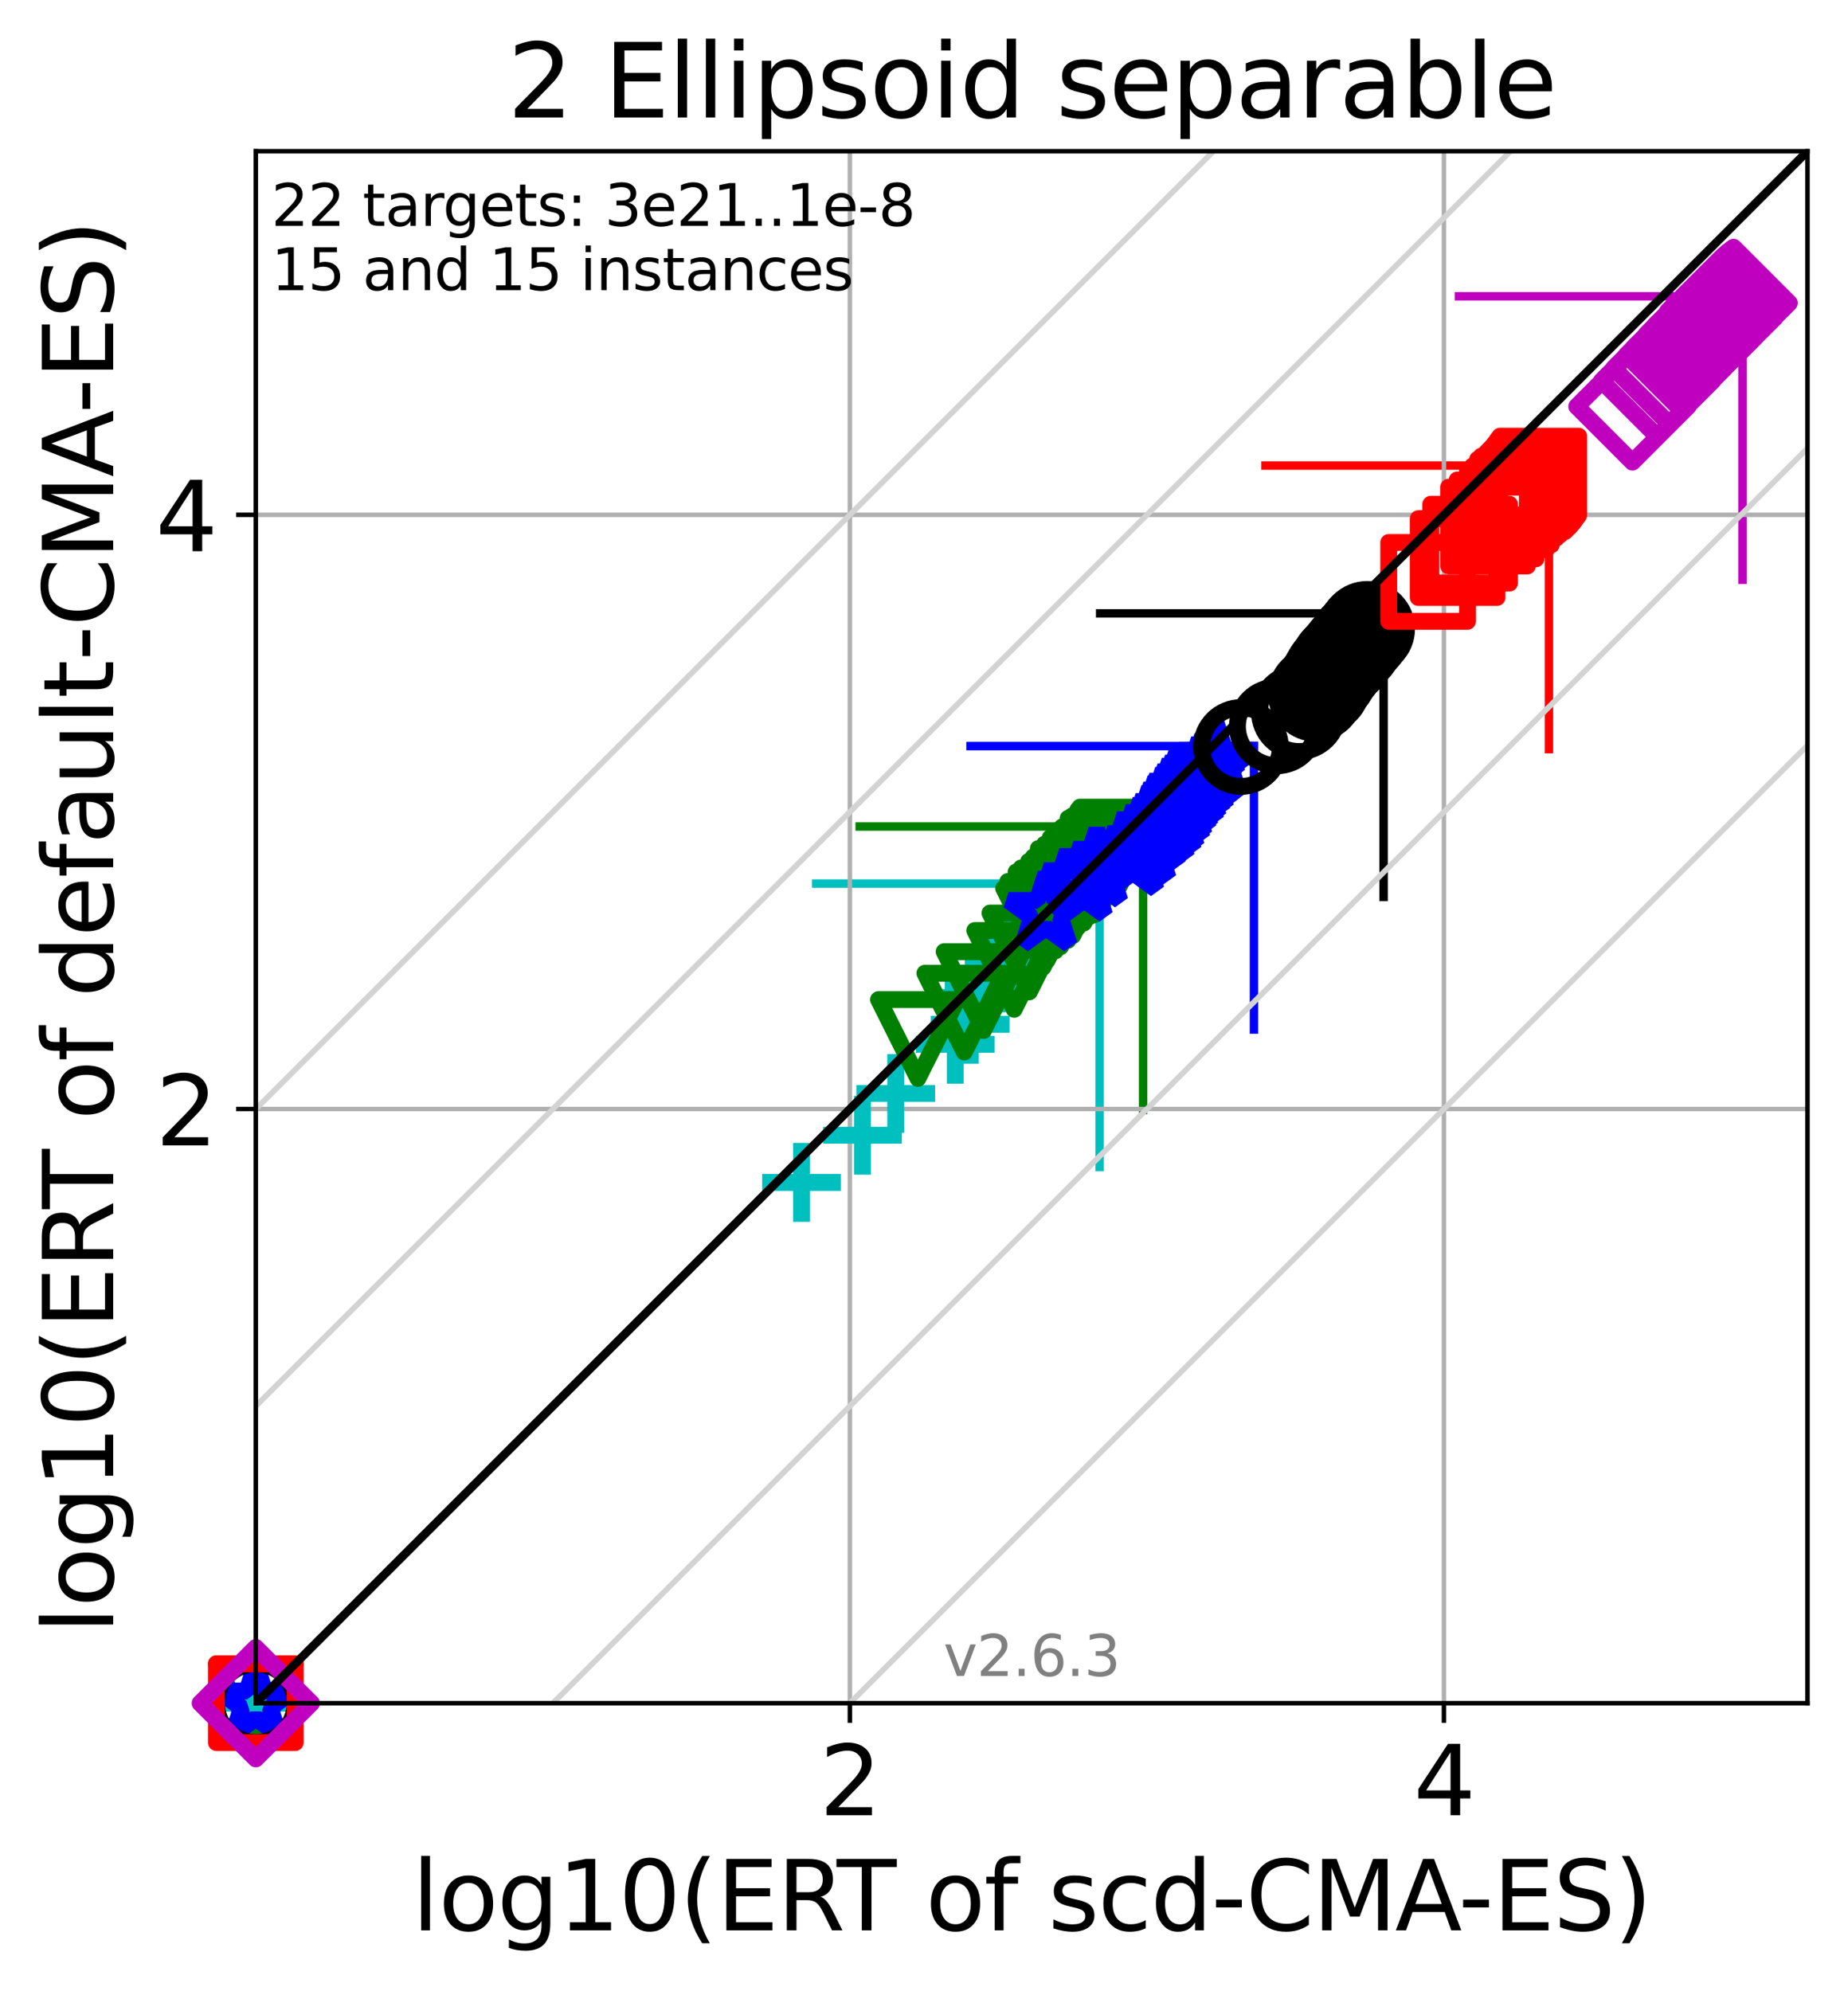 <?xml version="1.0" encoding="utf-8" standalone="no"?>
<!DOCTYPE svg PUBLIC "-//W3C//DTD SVG 1.1//EN"
  "http://www.w3.org/Graphics/SVG/1.1/DTD/svg11.dtd">
<svg xmlns:xlink="http://www.w3.org/1999/xlink" width="328.469pt" height="353.783pt" viewBox="0 0 328.469 353.783" xmlns="http://www.w3.org/2000/svg" version="1.1">
 <defs>
  <style type="text/css">*{stroke-linejoin: round; stroke-linecap: butt}</style>
 </defs>
 <g id="figure_1">
  <g id="patch_1">
   <path d="M 0 353.783 
L 328.469 353.783 
L 328.469 0 
L 0 0 
z
" style="fill: #ffffff"/>
  </g>
  <g id="axes_1">
   <g id="patch_2">
    <path d="M 45.469 302.677 
L 321.269 302.677 
L 321.269 26.877 
L 45.469 26.877 
z
" style="fill: #ffffff"/>
   </g>
   <g id="line2d_1">
    <path d="M 195.447 207.399 
L 195.447 157.019 
" clip-path="url(#pdd526aed7b)" style="fill: none; stroke: #00bfbf; stroke-width: 1.5; stroke-linecap: square"/>
   </g>
   <g id="line2d_2">
    <path d="M 145.067 157.019 
L 195.447 157.019 
" clip-path="url(#pdd526aed7b)" style="fill: none; stroke: #00bfbf; stroke-width: 1.5; stroke-linecap: square"/>
   </g>
   <g id="line2d_3">
    <path d="M 203.181 197.265 
L 203.181 146.885 
" clip-path="url(#pdd526aed7b)" style="fill: none; stroke: #008000; stroke-width: 1.5; stroke-linecap: square"/>
   </g>
   <g id="line2d_4">
    <path d="M 152.801 146.885 
L 203.181 146.885 
" clip-path="url(#pdd526aed7b)" style="fill: none; stroke: #008000; stroke-width: 1.5; stroke-linecap: square"/>
   </g>
   <g id="line2d_5">
    <path d="M 222.883 182.967 
L 222.883 132.587 
" clip-path="url(#pdd526aed7b)" style="fill: none; stroke: #0000ff; stroke-width: 1.5; stroke-linecap: square"/>
   </g>
   <g id="line2d_6">
    <path d="M 172.504 132.587 
L 222.883 132.587 
" clip-path="url(#pdd526aed7b)" style="fill: none; stroke: #0000ff; stroke-width: 1.5; stroke-linecap: square"/>
   </g>
   <g id="line2d_7">
    <path d="M 245.926 159.383 
L 245.926 109.003 
" clip-path="url(#pdd526aed7b)" style="fill: none; stroke: #000000; stroke-width: 1.5; stroke-linecap: square"/>
   </g>
   <g id="line2d_8">
    <path d="M 195.546 109.003 
L 245.926 109.003 
" clip-path="url(#pdd526aed7b)" style="fill: none; stroke: #000000; stroke-width: 1.5; stroke-linecap: square"/>
   </g>
   <g id="line2d_9">
    <path d="M 275.312 133.122 
L 275.312 82.743 
" clip-path="url(#pdd526aed7b)" style="fill: none; stroke: #ff0000; stroke-width: 1.5; stroke-linecap: square"/>
   </g>
   <g id="line2d_10">
    <path d="M 224.932 82.743 
L 275.312 82.743 
" clip-path="url(#pdd526aed7b)" style="fill: none; stroke: #ff0000; stroke-width: 1.5; stroke-linecap: square"/>
   </g>
   <g id="line2d_11">
    <path d="M 309.712 103.033 
L 309.712 52.653 
" clip-path="url(#pdd526aed7b)" style="fill: none; stroke: #bf00bf; stroke-width: 1.5; stroke-linecap: square"/>
   </g>
   <g id="line2d_12">
    <path d="M 259.332 52.653 
L 309.712 52.653 
" clip-path="url(#pdd526aed7b)" style="fill: none; stroke: #bf00bf; stroke-width: 1.5; stroke-linecap: square"/>
   </g>
   <g id="matplotlib.axis_1">
    <g id="xtick_1">
     <g id="line2d_13">
      <path d="M 151.06 302.677 
L 151.06 26.877 
" clip-path="url(#pdd526aed7b)" style="fill: none; stroke: #b0b0b0; stroke-width: 0.8; stroke-linecap: square"/>
     </g>
     <g id="line2d_14">
      <defs>
       <path id="mbf134a0599" d="M 0 0 
L 0 3.5 
" style="stroke: #000000; stroke-width: 0.8"/>
      </defs>
      <g>
       <use xlink:href="#mbf134a0599" x="151.06" y="302.677" style="stroke: #000000; stroke-width: 0.8"/>
      </g>
     </g>
     <g id="text_1">
      <!-- 2 -->
      <g transform="translate(145.652 322.595)scale(0.17 -0.17)">
       <defs>
        <path id="DejaVuSans-32" d="M 1228 531 
L 3431 531 
L 3431 0 
L 469 0 
L 469 531 
Q 828 903 1448 1529 
Q 2069 2156 2228 2338 
Q 2531 2678 2651 2914 
Q 2772 3150 2772 3378 
Q 2772 3750 2511 3984 
Q 2250 4219 1831 4219 
Q 1534 4219 1204 4116 
Q 875 4013 500 3803 
L 500 4441 
Q 881 4594 1212 4672 
Q 1544 4750 1819 4750 
Q 2544 4750 2975 4387 
Q 3406 4025 3406 3419 
Q 3406 3131 3298 2873 
Q 3191 2616 2906 2266 
Q 2828 2175 2409 1742 
Q 1991 1309 1228 531 
z
" transform="scale(0.016)"/>
       </defs>
       <use xlink:href="#DejaVuSans-32"/>
      </g>
     </g>
    </g>
    <g id="xtick_2">
     <g id="line2d_15">
      <path d="M 256.651 302.677 
L 256.651 26.877 
" clip-path="url(#pdd526aed7b)" style="fill: none; stroke: #b0b0b0; stroke-width: 0.8; stroke-linecap: square"/>
     </g>
     <g id="line2d_16">
      <g>
       <use xlink:href="#mbf134a0599" x="256.651" y="302.677" style="stroke: #000000; stroke-width: 0.8"/>
      </g>
     </g>
     <g id="text_2">
      <!-- 4 -->
      <g transform="translate(251.243 322.595)scale(0.17 -0.17)">
       <defs>
        <path id="DejaVuSans-34" d="M 2419 4116 
L 825 1625 
L 2419 1625 
L 2419 4116 
z
M 2253 4666 
L 3047 4666 
L 3047 1625 
L 3713 1625 
L 3713 1100 
L 3047 1100 
L 3047 0 
L 2419 0 
L 2419 1100 
L 313 1100 
L 313 1709 
L 2253 4666 
z
" transform="scale(0.016)"/>
       </defs>
       <use xlink:href="#DejaVuSans-34"/>
      </g>
     </g>
    </g>
    <g id="text_3">
     <!-- log10(ERT of scd-CMA-ES) -->
     <g transform="translate(73.222 343.047)scale(0.17 -0.17)">
      <defs>
       <path id="DejaVuSans-6c" d="M 603 4863 
L 1178 4863 
L 1178 0 
L 603 0 
L 603 4863 
z
" transform="scale(0.016)"/>
       <path id="DejaVuSans-6f" d="M 1959 3097 
Q 1497 3097 1228 2736 
Q 959 2375 959 1747 
Q 959 1119 1226 758 
Q 1494 397 1959 397 
Q 2419 397 2687 759 
Q 2956 1122 2956 1747 
Q 2956 2369 2687 2733 
Q 2419 3097 1959 3097 
z
M 1959 3584 
Q 2709 3584 3137 3096 
Q 3566 2609 3566 1747 
Q 3566 888 3137 398 
Q 2709 -91 1959 -91 
Q 1206 -91 779 398 
Q 353 888 353 1747 
Q 353 2609 779 3096 
Q 1206 3584 1959 3584 
z
" transform="scale(0.016)"/>
       <path id="DejaVuSans-67" d="M 2906 1791 
Q 2906 2416 2648 2759 
Q 2391 3103 1925 3103 
Q 1463 3103 1205 2759 
Q 947 2416 947 1791 
Q 947 1169 1205 825 
Q 1463 481 1925 481 
Q 2391 481 2648 825 
Q 2906 1169 2906 1791 
z
M 3481 434 
Q 3481 -459 3084 -895 
Q 2688 -1331 1869 -1331 
Q 1566 -1331 1297 -1286 
Q 1028 -1241 775 -1147 
L 775 -588 
Q 1028 -725 1275 -790 
Q 1522 -856 1778 -856 
Q 2344 -856 2625 -561 
Q 2906 -266 2906 331 
L 2906 616 
Q 2728 306 2450 153 
Q 2172 0 1784 0 
Q 1141 0 747 490 
Q 353 981 353 1791 
Q 353 2603 747 3093 
Q 1141 3584 1784 3584 
Q 2172 3584 2450 3431 
Q 2728 3278 2906 2969 
L 2906 3500 
L 3481 3500 
L 3481 434 
z
" transform="scale(0.016)"/>
       <path id="DejaVuSans-31" d="M 794 531 
L 1825 531 
L 1825 4091 
L 703 3866 
L 703 4441 
L 1819 4666 
L 2450 4666 
L 2450 531 
L 3481 531 
L 3481 0 
L 794 0 
L 794 531 
z
" transform="scale(0.016)"/>
       <path id="DejaVuSans-30" d="M 2034 4250 
Q 1547 4250 1301 3770 
Q 1056 3291 1056 2328 
Q 1056 1369 1301 889 
Q 1547 409 2034 409 
Q 2525 409 2770 889 
Q 3016 1369 3016 2328 
Q 3016 3291 2770 3770 
Q 2525 4250 2034 4250 
z
M 2034 4750 
Q 2819 4750 3233 4129 
Q 3647 3509 3647 2328 
Q 3647 1150 3233 529 
Q 2819 -91 2034 -91 
Q 1250 -91 836 529 
Q 422 1150 422 2328 
Q 422 3509 836 4129 
Q 1250 4750 2034 4750 
z
" transform="scale(0.016)"/>
       <path id="DejaVuSans-28" d="M 1984 4856 
Q 1566 4138 1362 3434 
Q 1159 2731 1159 2009 
Q 1159 1288 1364 580 
Q 1569 -128 1984 -844 
L 1484 -844 
Q 1016 -109 783 600 
Q 550 1309 550 2009 
Q 550 2706 781 3412 
Q 1013 4119 1484 4856 
L 1984 4856 
z
" transform="scale(0.016)"/>
       <path id="DejaVuSans-45" d="M 628 4666 
L 3578 4666 
L 3578 4134 
L 1259 4134 
L 1259 2753 
L 3481 2753 
L 3481 2222 
L 1259 2222 
L 1259 531 
L 3634 531 
L 3634 0 
L 628 0 
L 628 4666 
z
" transform="scale(0.016)"/>
       <path id="DejaVuSans-52" d="M 2841 2188 
Q 3044 2119 3236 1894 
Q 3428 1669 3622 1275 
L 4263 0 
L 3584 0 
L 2988 1197 
Q 2756 1666 2539 1819 
Q 2322 1972 1947 1972 
L 1259 1972 
L 1259 0 
L 628 0 
L 628 4666 
L 2053 4666 
Q 2853 4666 3247 4331 
Q 3641 3997 3641 3322 
Q 3641 2881 3436 2590 
Q 3231 2300 2841 2188 
z
M 1259 4147 
L 1259 2491 
L 2053 2491 
Q 2509 2491 2742 2702 
Q 2975 2913 2975 3322 
Q 2975 3731 2742 3939 
Q 2509 4147 2053 4147 
L 1259 4147 
z
" transform="scale(0.016)"/>
       <path id="DejaVuSans-54" d="M -19 4666 
L 3928 4666 
L 3928 4134 
L 2272 4134 
L 2272 0 
L 1638 0 
L 1638 4134 
L -19 4134 
L -19 4666 
z
" transform="scale(0.016)"/>
       <path id="DejaVuSans-20" transform="scale(0.016)"/>
       <path id="DejaVuSans-66" d="M 2375 4863 
L 2375 4384 
L 1825 4384 
Q 1516 4384 1395 4259 
Q 1275 4134 1275 3809 
L 1275 3500 
L 2222 3500 
L 2222 3053 
L 1275 3053 
L 1275 0 
L 697 0 
L 697 3053 
L 147 3053 
L 147 3500 
L 697 3500 
L 697 3744 
Q 697 4328 969 4595 
Q 1241 4863 1831 4863 
L 2375 4863 
z
" transform="scale(0.016)"/>
       <path id="DejaVuSans-73" d="M 2834 3397 
L 2834 2853 
Q 2591 2978 2328 3040 
Q 2066 3103 1784 3103 
Q 1356 3103 1142 2972 
Q 928 2841 928 2578 
Q 928 2378 1081 2264 
Q 1234 2150 1697 2047 
L 1894 2003 
Q 2506 1872 2764 1633 
Q 3022 1394 3022 966 
Q 3022 478 2636 193 
Q 2250 -91 1575 -91 
Q 1294 -91 989 -36 
Q 684 19 347 128 
L 347 722 
Q 666 556 975 473 
Q 1284 391 1588 391 
Q 1994 391 2212 530 
Q 2431 669 2431 922 
Q 2431 1156 2273 1281 
Q 2116 1406 1581 1522 
L 1381 1569 
Q 847 1681 609 1914 
Q 372 2147 372 2553 
Q 372 3047 722 3315 
Q 1072 3584 1716 3584 
Q 2034 3584 2315 3537 
Q 2597 3491 2834 3397 
z
" transform="scale(0.016)"/>
       <path id="DejaVuSans-63" d="M 3122 3366 
L 3122 2828 
Q 2878 2963 2633 3030 
Q 2388 3097 2138 3097 
Q 1578 3097 1268 2742 
Q 959 2388 959 1747 
Q 959 1106 1268 751 
Q 1578 397 2138 397 
Q 2388 397 2633 464 
Q 2878 531 3122 666 
L 3122 134 
Q 2881 22 2623 -34 
Q 2366 -91 2075 -91 
Q 1284 -91 818 406 
Q 353 903 353 1747 
Q 353 2603 823 3093 
Q 1294 3584 2113 3584 
Q 2378 3584 2631 3529 
Q 2884 3475 3122 3366 
z
" transform="scale(0.016)"/>
       <path id="DejaVuSans-64" d="M 2906 2969 
L 2906 4863 
L 3481 4863 
L 3481 0 
L 2906 0 
L 2906 525 
Q 2725 213 2448 61 
Q 2172 -91 1784 -91 
Q 1150 -91 751 415 
Q 353 922 353 1747 
Q 353 2572 751 3078 
Q 1150 3584 1784 3584 
Q 2172 3584 2448 3432 
Q 2725 3281 2906 2969 
z
M 947 1747 
Q 947 1113 1208 752 
Q 1469 391 1925 391 
Q 2381 391 2643 752 
Q 2906 1113 2906 1747 
Q 2906 2381 2643 2742 
Q 2381 3103 1925 3103 
Q 1469 3103 1208 2742 
Q 947 2381 947 1747 
z
" transform="scale(0.016)"/>
       <path id="DejaVuSans-2d" d="M 313 2009 
L 1997 2009 
L 1997 1497 
L 313 1497 
L 313 2009 
z
" transform="scale(0.016)"/>
       <path id="DejaVuSans-43" d="M 4122 4306 
L 4122 3641 
Q 3803 3938 3442 4084 
Q 3081 4231 2675 4231 
Q 1875 4231 1450 3742 
Q 1025 3253 1025 2328 
Q 1025 1406 1450 917 
Q 1875 428 2675 428 
Q 3081 428 3442 575 
Q 3803 722 4122 1019 
L 4122 359 
Q 3791 134 3420 21 
Q 3050 -91 2638 -91 
Q 1578 -91 968 557 
Q 359 1206 359 2328 
Q 359 3453 968 4101 
Q 1578 4750 2638 4750 
Q 3056 4750 3426 4639 
Q 3797 4528 4122 4306 
z
" transform="scale(0.016)"/>
       <path id="DejaVuSans-4d" d="M 628 4666 
L 1569 4666 
L 2759 1491 
L 3956 4666 
L 4897 4666 
L 4897 0 
L 4281 0 
L 4281 4097 
L 3078 897 
L 2444 897 
L 1241 4097 
L 1241 0 
L 628 0 
L 628 4666 
z
" transform="scale(0.016)"/>
       <path id="DejaVuSans-41" d="M 2188 4044 
L 1331 1722 
L 3047 1722 
L 2188 4044 
z
M 1831 4666 
L 2547 4666 
L 4325 0 
L 3669 0 
L 3244 1197 
L 1141 1197 
L 716 0 
L 50 0 
L 1831 4666 
z
" transform="scale(0.016)"/>
       <path id="DejaVuSans-53" d="M 3425 4513 
L 3425 3897 
Q 3066 4069 2747 4153 
Q 2428 4238 2131 4238 
Q 1616 4238 1336 4038 
Q 1056 3838 1056 3469 
Q 1056 3159 1242 3001 
Q 1428 2844 1947 2747 
L 2328 2669 
Q 3034 2534 3370 2195 
Q 3706 1856 3706 1288 
Q 3706 609 3251 259 
Q 2797 -91 1919 -91 
Q 1588 -91 1214 -16 
Q 841 59 441 206 
L 441 856 
Q 825 641 1194 531 
Q 1563 422 1919 422 
Q 2459 422 2753 634 
Q 3047 847 3047 1241 
Q 3047 1584 2836 1778 
Q 2625 1972 2144 2069 
L 1759 2144 
Q 1053 2284 737 2584 
Q 422 2884 422 3419 
Q 422 4038 858 4394 
Q 1294 4750 2059 4750 
Q 2388 4750 2728 4690 
Q 3069 4631 3425 4513 
z
" transform="scale(0.016)"/>
       <path id="DejaVuSans-29" d="M 513 4856 
L 1013 4856 
Q 1481 4119 1714 3412 
Q 1947 2706 1947 2009 
Q 1947 1309 1714 600 
Q 1481 -109 1013 -844 
L 513 -844 
Q 928 -128 1133 580 
Q 1338 1288 1338 2009 
Q 1338 2731 1133 3434 
Q 928 4138 513 4856 
z
" transform="scale(0.016)"/>
      </defs>
      <use xlink:href="#DejaVuSans-6c"/>
      <use xlink:href="#DejaVuSans-6f" x="27.783"/>
      <use xlink:href="#DejaVuSans-67" x="88.965"/>
      <use xlink:href="#DejaVuSans-31" x="152.441"/>
      <use xlink:href="#DejaVuSans-30" x="216.064"/>
      <use xlink:href="#DejaVuSans-28" x="279.688"/>
      <use xlink:href="#DejaVuSans-45" x="318.701"/>
      <use xlink:href="#DejaVuSans-52" x="381.885"/>
      <use xlink:href="#DejaVuSans-54" x="444.117"/>
      <use xlink:href="#DejaVuSans-20" x="505.201"/>
      <use xlink:href="#DejaVuSans-6f" x="536.988"/>
      <use xlink:href="#DejaVuSans-66" x="598.17"/>
      <use xlink:href="#DejaVuSans-20" x="633.375"/>
      <use xlink:href="#DejaVuSans-73" x="665.162"/>
      <use xlink:href="#DejaVuSans-63" x="717.262"/>
      <use xlink:href="#DejaVuSans-64" x="772.242"/>
      <use xlink:href="#DejaVuSans-2d" x="835.719"/>
      <use xlink:href="#DejaVuSans-43" x="871.803"/>
      <use xlink:href="#DejaVuSans-4d" x="941.627"/>
      <use xlink:href="#DejaVuSans-41" x="1027.906"/>
      <use xlink:href="#DejaVuSans-2d" x="1094.064"/>
      <use xlink:href="#DejaVuSans-45" x="1130.148"/>
      <use xlink:href="#DejaVuSans-53" x="1193.332"/>
      <use xlink:href="#DejaVuSans-29" x="1256.809"/>
     </g>
    </g>
   </g>
   <g id="matplotlib.axis_2">
    <g id="ytick_1">
     <g id="line2d_17">
      <path d="M 45.469 197.086 
L 321.269 197.086 
" clip-path="url(#pdd526aed7b)" style="fill: none; stroke: #b0b0b0; stroke-width: 0.8; stroke-linecap: square"/>
     </g>
     <g id="line2d_18">
      <defs>
       <path id="m5f899fc199" d="M 0 0 
L -3.5 0 
" style="stroke: #000000; stroke-width: 0.8"/>
      </defs>
      <g>
       <use xlink:href="#m5f899fc199" x="45.469" y="197.086" style="stroke: #000000; stroke-width: 0.8"/>
      </g>
     </g>
     <g id="text_4">
      <!-- 2 -->
      <g transform="translate(27.653 203.545)scale(0.17 -0.17)">
       <use xlink:href="#DejaVuSans-32"/>
      </g>
     </g>
    </g>
    <g id="ytick_2">
     <g id="line2d_19">
      <path d="M 45.469 91.495 
L 321.269 91.495 
" clip-path="url(#pdd526aed7b)" style="fill: none; stroke: #b0b0b0; stroke-width: 0.8; stroke-linecap: square"/>
     </g>
     <g id="line2d_20">
      <g>
       <use xlink:href="#m5f899fc199" x="45.469" y="91.495" style="stroke: #000000; stroke-width: 0.8"/>
      </g>
     </g>
     <g id="text_5">
      <!-- 4 -->
      <g transform="translate(27.653 97.954)scale(0.17 -0.17)">
       <use xlink:href="#DejaVuSans-34"/>
      </g>
     </g>
    </g>
    <g id="text_6">
     <!-- log10(ERT of default-CMA-ES) -->
     <g transform="translate(20.117 290.334)rotate(-90)scale(0.17 -0.17)">
      <defs>
       <path id="DejaVuSans-65" d="M 3597 1894 
L 3597 1613 
L 953 1613 
Q 991 1019 1311 708 
Q 1631 397 2203 397 
Q 2534 397 2845 478 
Q 3156 559 3463 722 
L 3463 178 
Q 3153 47 2828 -22 
Q 2503 -91 2169 -91 
Q 1331 -91 842 396 
Q 353 884 353 1716 
Q 353 2575 817 3079 
Q 1281 3584 2069 3584 
Q 2775 3584 3186 3129 
Q 3597 2675 3597 1894 
z
M 3022 2063 
Q 3016 2534 2758 2815 
Q 2500 3097 2075 3097 
Q 1594 3097 1305 2825 
Q 1016 2553 972 2059 
L 3022 2063 
z
" transform="scale(0.016)"/>
       <path id="DejaVuSans-61" d="M 2194 1759 
Q 1497 1759 1228 1600 
Q 959 1441 959 1056 
Q 959 750 1161 570 
Q 1363 391 1709 391 
Q 2188 391 2477 730 
Q 2766 1069 2766 1631 
L 2766 1759 
L 2194 1759 
z
M 3341 1997 
L 3341 0 
L 2766 0 
L 2766 531 
Q 2569 213 2275 61 
Q 1981 -91 1556 -91 
Q 1019 -91 701 211 
Q 384 513 384 1019 
Q 384 1609 779 1909 
Q 1175 2209 1959 2209 
L 2766 2209 
L 2766 2266 
Q 2766 2663 2505 2880 
Q 2244 3097 1772 3097 
Q 1472 3097 1187 3025 
Q 903 2953 641 2809 
L 641 3341 
Q 956 3463 1253 3523 
Q 1550 3584 1831 3584 
Q 2591 3584 2966 3190 
Q 3341 2797 3341 1997 
z
" transform="scale(0.016)"/>
       <path id="DejaVuSans-75" d="M 544 1381 
L 544 3500 
L 1119 3500 
L 1119 1403 
Q 1119 906 1312 657 
Q 1506 409 1894 409 
Q 2359 409 2629 706 
Q 2900 1003 2900 1516 
L 2900 3500 
L 3475 3500 
L 3475 0 
L 2900 0 
L 2900 538 
Q 2691 219 2414 64 
Q 2138 -91 1772 -91 
Q 1169 -91 856 284 
Q 544 659 544 1381 
z
M 1991 3584 
L 1991 3584 
z
" transform="scale(0.016)"/>
       <path id="DejaVuSans-74" d="M 1172 4494 
L 1172 3500 
L 2356 3500 
L 2356 3053 
L 1172 3053 
L 1172 1153 
Q 1172 725 1289 603 
Q 1406 481 1766 481 
L 2356 481 
L 2356 0 
L 1766 0 
Q 1100 0 847 248 
Q 594 497 594 1153 
L 594 3053 
L 172 3053 
L 172 3500 
L 594 3500 
L 594 4494 
L 1172 4494 
z
" transform="scale(0.016)"/>
      </defs>
      <use xlink:href="#DejaVuSans-6c"/>
      <use xlink:href="#DejaVuSans-6f" x="27.783"/>
      <use xlink:href="#DejaVuSans-67" x="88.965"/>
      <use xlink:href="#DejaVuSans-31" x="152.441"/>
      <use xlink:href="#DejaVuSans-30" x="216.064"/>
      <use xlink:href="#DejaVuSans-28" x="279.688"/>
      <use xlink:href="#DejaVuSans-45" x="318.701"/>
      <use xlink:href="#DejaVuSans-52" x="381.885"/>
      <use xlink:href="#DejaVuSans-54" x="444.117"/>
      <use xlink:href="#DejaVuSans-20" x="505.201"/>
      <use xlink:href="#DejaVuSans-6f" x="536.988"/>
      <use xlink:href="#DejaVuSans-66" x="598.17"/>
      <use xlink:href="#DejaVuSans-20" x="633.375"/>
      <use xlink:href="#DejaVuSans-64" x="665.162"/>
      <use xlink:href="#DejaVuSans-65" x="728.639"/>
      <use xlink:href="#DejaVuSans-66" x="790.162"/>
      <use xlink:href="#DejaVuSans-61" x="825.367"/>
      <use xlink:href="#DejaVuSans-75" x="886.646"/>
      <use xlink:href="#DejaVuSans-6c" x="950.025"/>
      <use xlink:href="#DejaVuSans-74" x="977.809"/>
      <use xlink:href="#DejaVuSans-2d" x="1017.018"/>
      <use xlink:href="#DejaVuSans-43" x="1053.102"/>
      <use xlink:href="#DejaVuSans-4d" x="1122.926"/>
      <use xlink:href="#DejaVuSans-41" x="1209.205"/>
      <use xlink:href="#DejaVuSans-2d" x="1275.363"/>
      <use xlink:href="#DejaVuSans-45" x="1311.447"/>
      <use xlink:href="#DejaVuSans-53" x="1374.631"/>
      <use xlink:href="#DejaVuSans-29" x="1438.107"/>
     </g>
    </g>
   </g>
   <g id="line2d_21">
    <defs>
     <path id="md84cd9d61d" d="M -7 0 
L 7 0 
M 0 7 
L 0 -7 
" style="stroke: #00bfbf; stroke-width: 3"/>
    </defs>
    <g>
     <use xlink:href="#md84cd9d61d" x="45.469" y="302.677" style="fill-opacity: 0; stroke: #00bfbf; stroke-width: 3"/>
     <use xlink:href="#md84cd9d61d" x="142.463" y="210.136" style="fill-opacity: 0; stroke: #00bfbf; stroke-width: 3"/>
     <use xlink:href="#md84cd9d61d" x="153.301" y="201.749" style="fill-opacity: 0; stroke: #00bfbf; stroke-width: 3"/>
     <use xlink:href="#md84cd9d61d" x="159.208" y="194.324" style="fill-opacity: 0; stroke: #00bfbf; stroke-width: 3"/>
     <use xlink:href="#md84cd9d61d" x="169.789" y="185.585" style="fill-opacity: 0; stroke: #00bfbf; stroke-width: 3"/>
     <use xlink:href="#md84cd9d61d" x="172.446" y="182.034" style="fill-opacity: 0; stroke: #00bfbf; stroke-width: 3"/>
     <use xlink:href="#md84cd9d61d" x="173.919" y="177.269" style="fill-opacity: 0; stroke: #00bfbf; stroke-width: 3"/>
     <use xlink:href="#md84cd9d61d" x="174.929" y="175.485" style="fill-opacity: 0; stroke: #00bfbf; stroke-width: 3"/>
     <use xlink:href="#md84cd9d61d" x="176.086" y="173.599" style="fill-opacity: 0; stroke: #00bfbf; stroke-width: 3"/>
     <use xlink:href="#md84cd9d61d" x="177.271" y="172.917" style="fill-opacity: 0; stroke: #00bfbf; stroke-width: 3"/>
     <use xlink:href="#md84cd9d61d" x="178.486" y="171.095" style="fill-opacity: 0; stroke: #00bfbf; stroke-width: 3"/>
     <use xlink:href="#md84cd9d61d" x="179.543" y="170.369" style="fill-opacity: 0; stroke: #00bfbf; stroke-width: 3"/>
     <use xlink:href="#md84cd9d61d" x="180.101" y="169.23" style="fill-opacity: 0; stroke: #00bfbf; stroke-width: 3"/>
     <use xlink:href="#md84cd9d61d" x="180.536" y="168.528" style="fill-opacity: 0; stroke: #00bfbf; stroke-width: 3"/>
     <use xlink:href="#md84cd9d61d" x="181.882" y="167.513" style="fill-opacity: 0; stroke: #00bfbf; stroke-width: 3"/>
     <use xlink:href="#md84cd9d61d" x="182.418" y="166.968" style="fill-opacity: 0; stroke: #00bfbf; stroke-width: 3"/>
     <use xlink:href="#md84cd9d61d" x="183.852" y="165.979" style="fill-opacity: 0; stroke: #00bfbf; stroke-width: 3"/>
     <use xlink:href="#md84cd9d61d" x="184.836" y="165.277" style="fill-opacity: 0; stroke: #00bfbf; stroke-width: 3"/>
     <use xlink:href="#md84cd9d61d" x="185.894" y="164.13" style="fill-opacity: 0; stroke: #00bfbf; stroke-width: 3"/>
     <use xlink:href="#md84cd9d61d" x="186.302" y="163.628" style="fill-opacity: 0; stroke: #00bfbf; stroke-width: 3"/>
     <use xlink:href="#md84cd9d61d" x="187.074" y="162.205" style="fill-opacity: 0; stroke: #00bfbf; stroke-width: 3"/>
     <use xlink:href="#md84cd9d61d" x="187.855" y="161.707" style="fill-opacity: 0; stroke: #00bfbf; stroke-width: 3"/>
    </g>
   </g>
   <g id="line2d_22">
    <defs>
     <path id="m68308cf7f1" d="M -0 7 
L 7 -7 
L -7 -7 
z
" style="stroke: #008000; stroke-width: 3; stroke-linejoin: miter"/>
    </defs>
    <g>
     <use xlink:href="#m68308cf7f1" x="45.469" y="302.677" style="fill-opacity: 0; stroke: #008000; stroke-width: 3; stroke-linejoin: miter"/>
     <use xlink:href="#m68308cf7f1" x="163.155" y="184.642" style="fill-opacity: 0; stroke: #008000; stroke-width: 3; stroke-linejoin: miter"/>
     <use xlink:href="#m68308cf7f1" x="171.393" y="179.958" style="fill-opacity: 0; stroke: #008000; stroke-width: 3; stroke-linejoin: miter"/>
     <use xlink:href="#m68308cf7f1" x="174.815" y="176.126" style="fill-opacity: 0; stroke: #008000; stroke-width: 3; stroke-linejoin: miter"/>
     <use xlink:href="#m68308cf7f1" x="180.26" y="172.37" style="fill-opacity: 0; stroke: #008000; stroke-width: 3; stroke-linejoin: miter"/>
     <use xlink:href="#m68308cf7f1" x="182.961" y="169.266" style="fill-opacity: 0; stroke: #008000; stroke-width: 3; stroke-linejoin: miter"/>
     <use xlink:href="#m68308cf7f1" x="185.4" y="164.884" style="fill-opacity: 0; stroke: #008000; stroke-width: 3; stroke-linejoin: miter"/>
     <use xlink:href="#m68308cf7f1" x="186.12" y="163.67" style="fill-opacity: 0; stroke: #008000; stroke-width: 3; stroke-linejoin: miter"/>
     <use xlink:href="#m68308cf7f1" x="187.602" y="161.97" style="fill-opacity: 0; stroke: #008000; stroke-width: 3; stroke-linejoin: miter"/>
     <use xlink:href="#m68308cf7f1" x="188.5" y="161.244" style="fill-opacity: 0; stroke: #008000; stroke-width: 3; stroke-linejoin: miter"/>
     <use xlink:href="#m68308cf7f1" x="189.82" y="160.101" style="fill-opacity: 0; stroke: #008000; stroke-width: 3; stroke-linejoin: miter"/>
     <use xlink:href="#m68308cf7f1" x="190.662" y="159.299" style="fill-opacity: 0; stroke: #008000; stroke-width: 3; stroke-linejoin: miter"/>
     <use xlink:href="#m68308cf7f1" x="191.555" y="157.805" style="fill-opacity: 0; stroke: #008000; stroke-width: 3; stroke-linejoin: miter"/>
     <use xlink:href="#m68308cf7f1" x="192.649" y="157.024" style="fill-opacity: 0; stroke: #008000; stroke-width: 3; stroke-linejoin: miter"/>
     <use xlink:href="#m68308cf7f1" x="193.671" y="155.884" style="fill-opacity: 0; stroke: #008000; stroke-width: 3; stroke-linejoin: miter"/>
     <use xlink:href="#m68308cf7f1" x="194.43" y="155.577" style="fill-opacity: 0; stroke: #008000; stroke-width: 3; stroke-linejoin: miter"/>
     <use xlink:href="#m68308cf7f1" x="195.176" y="154.495" style="fill-opacity: 0; stroke: #008000; stroke-width: 3; stroke-linejoin: miter"/>
     <use xlink:href="#m68308cf7f1" x="195.782" y="153.96" style="fill-opacity: 0; stroke: #008000; stroke-width: 3; stroke-linejoin: miter"/>
     <use xlink:href="#m68308cf7f1" x="196.85" y="152.434" style="fill-opacity: 0; stroke: #008000; stroke-width: 3; stroke-linejoin: miter"/>
     <use xlink:href="#m68308cf7f1" x="197.557" y="151.991" style="fill-opacity: 0; stroke: #008000; stroke-width: 3; stroke-linejoin: miter"/>
     <use xlink:href="#m68308cf7f1" x="198.569" y="150.93" style="fill-opacity: 0; stroke: #008000; stroke-width: 3; stroke-linejoin: miter"/>
     <use xlink:href="#m68308cf7f1" x="198.964" y="150.441" style="fill-opacity: 0; stroke: #008000; stroke-width: 3; stroke-linejoin: miter"/>
    </g>
   </g>
   <g id="line2d_23">
    <defs>
     <path id="md813767b51" d="M 0 -7 
L -1.572 -2.163 
L -6.657 -2.163 
L -2.543 0.826 
L -4.114 5.663 
L -0 2.674 
L 4.114 5.663 
L 2.543 0.826 
L 6.657 -2.163 
L 1.572 -2.163 
z
" style="stroke: #0000ff; stroke-width: 3; stroke-linejoin: bevel"/>
    </defs>
    <g>
     <use xlink:href="#md813767b51" x="45.469" y="302.677" style="fill-opacity: 0; stroke: #0000ff; stroke-width: 3; stroke-linejoin: bevel"/>
     <use xlink:href="#md813767b51" x="185.917" y="162.192" style="fill-opacity: 0; stroke: #0000ff; stroke-width: 3; stroke-linejoin: bevel"/>
     <use xlink:href="#md813767b51" x="192.224" y="156.902" style="fill-opacity: 0; stroke: #0000ff; stroke-width: 3; stroke-linejoin: bevel"/>
     <use xlink:href="#md813767b51" x="194.945" y="154.381" style="fill-opacity: 0; stroke: #0000ff; stroke-width: 3; stroke-linejoin: bevel"/>
     <use xlink:href="#md813767b51" x="201.348" y="152.377" style="fill-opacity: 0; stroke: #0000ff; stroke-width: 3; stroke-linejoin: bevel"/>
     <use xlink:href="#md813767b51" x="203.508" y="150.329" style="fill-opacity: 0; stroke: #0000ff; stroke-width: 3; stroke-linejoin: bevel"/>
     <use xlink:href="#md813767b51" x="205.202" y="147.85" style="fill-opacity: 0; stroke: #0000ff; stroke-width: 3; stroke-linejoin: bevel"/>
     <use xlink:href="#md813767b51" x="206.761" y="146.571" style="fill-opacity: 0; stroke: #0000ff; stroke-width: 3; stroke-linejoin: bevel"/>
     <use xlink:href="#md813767b51" x="207.994" y="145.297" style="fill-opacity: 0; stroke: #0000ff; stroke-width: 3; stroke-linejoin: bevel"/>
     <use xlink:href="#md813767b51" x="208.515" y="144.608" style="fill-opacity: 0; stroke: #0000ff; stroke-width: 3; stroke-linejoin: bevel"/>
     <use xlink:href="#md813767b51" x="209.534" y="143.208" style="fill-opacity: 0; stroke: #0000ff; stroke-width: 3; stroke-linejoin: bevel"/>
     <use xlink:href="#md813767b51" x="209.894" y="142.577" style="fill-opacity: 0; stroke: #0000ff; stroke-width: 3; stroke-linejoin: bevel"/>
     <use xlink:href="#md813767b51" x="210.645" y="141.469" style="fill-opacity: 0; stroke: #0000ff; stroke-width: 3; stroke-linejoin: bevel"/>
     <use xlink:href="#md813767b51" x="210.962" y="140.997" style="fill-opacity: 0; stroke: #0000ff; stroke-width: 3; stroke-linejoin: bevel"/>
     <use xlink:href="#md813767b51" x="211.99" y="139.954" style="fill-opacity: 0; stroke: #0000ff; stroke-width: 3; stroke-linejoin: bevel"/>
     <use xlink:href="#md813767b51" x="212.416" y="139.342" style="fill-opacity: 0; stroke: #0000ff; stroke-width: 3; stroke-linejoin: bevel"/>
     <use xlink:href="#md813767b51" x="213.159" y="138.342" style="fill-opacity: 0; stroke: #0000ff; stroke-width: 3; stroke-linejoin: bevel"/>
     <use xlink:href="#md813767b51" x="213.745" y="137.766" style="fill-opacity: 0; stroke: #0000ff; stroke-width: 3; stroke-linejoin: bevel"/>
     <use xlink:href="#md813767b51" x="214.366" y="136.94" style="fill-opacity: 0; stroke: #0000ff; stroke-width: 3; stroke-linejoin: bevel"/>
     <use xlink:href="#md813767b51" x="214.869" y="136.563" style="fill-opacity: 0; stroke: #0000ff; stroke-width: 3; stroke-linejoin: bevel"/>
     <use xlink:href="#md813767b51" x="215.635" y="135.936" style="fill-opacity: 0; stroke: #0000ff; stroke-width: 3; stroke-linejoin: bevel"/>
     <use xlink:href="#md813767b51" x="216.179" y="135.537" style="fill-opacity: 0; stroke: #0000ff; stroke-width: 3; stroke-linejoin: bevel"/>
    </g>
   </g>
   <g id="line2d_24">
    <defs>
     <path id="m405f3db282" d="M 0 7 
C 1.856 7 3.637 6.262 4.95 4.95 
C 6.262 3.637 7 1.856 7 0 
C 7 -1.856 6.262 -3.637 4.95 -4.95 
C 3.637 -6.262 1.856 -7 0 -7 
C -1.856 -7 -3.637 -6.262 -4.95 -4.95 
C -6.262 -3.637 -7 -1.856 -7 0 
C -7 1.856 -6.262 3.637 -4.95 4.95 
C -3.637 6.262 -1.856 7 0 7 
z
" style="stroke: #000000; stroke-width: 3"/>
    </defs>
    <g>
     <use xlink:href="#m405f3db282" x="45.469" y="302.677" style="fill-opacity: 0; stroke: #000000; stroke-width: 3"/>
     <use xlink:href="#m405f3db282" x="220.574" y="132.755" style="fill-opacity: 0; stroke: #000000; stroke-width: 3"/>
     <use xlink:href="#m405f3db282" x="226.943" y="129.083" style="fill-opacity: 0; stroke: #000000; stroke-width: 3"/>
     <use xlink:href="#m405f3db282" x="230.874" y="126.556" style="fill-opacity: 0; stroke: #000000; stroke-width: 3"/>
     <use xlink:href="#m405f3db282" x="233.871" y="123.326" style="fill-opacity: 0; stroke: #000000; stroke-width: 3"/>
     <use xlink:href="#m405f3db282" x="235.105" y="121.963" style="fill-opacity: 0; stroke: #000000; stroke-width: 3"/>
     <use xlink:href="#m405f3db282" x="236.259" y="120.171" style="fill-opacity: 0; stroke: #000000; stroke-width: 3"/>
     <use xlink:href="#m405f3db282" x="236.781" y="119.313" style="fill-opacity: 0; stroke: #000000; stroke-width: 3"/>
     <use xlink:href="#m405f3db282" x="237.572" y="118.282" style="fill-opacity: 0; stroke: #000000; stroke-width: 3"/>
     <use xlink:href="#m405f3db282" x="237.922" y="117.734" style="fill-opacity: 0; stroke: #000000; stroke-width: 3"/>
     <use xlink:href="#m405f3db282" x="238.61" y="116.996" style="fill-opacity: 0; stroke: #000000; stroke-width: 3"/>
     <use xlink:href="#m405f3db282" x="239.063" y="116.607" style="fill-opacity: 0; stroke: #000000; stroke-width: 3"/>
     <use xlink:href="#m405f3db282" x="239.551" y="115.883" style="fill-opacity: 0; stroke: #000000; stroke-width: 3"/>
     <use xlink:href="#m405f3db282" x="239.933" y="115.441" style="fill-opacity: 0; stroke: #000000; stroke-width: 3"/>
     <use xlink:href="#m405f3db282" x="240.367" y="114.94" style="fill-opacity: 0; stroke: #000000; stroke-width: 3"/>
     <use xlink:href="#m405f3db282" x="240.751" y="114.562" style="fill-opacity: 0; stroke: #000000; stroke-width: 3"/>
     <use xlink:href="#m405f3db282" x="241.119" y="113.917" style="fill-opacity: 0; stroke: #000000; stroke-width: 3"/>
     <use xlink:href="#m405f3db282" x="241.441" y="113.583" style="fill-opacity: 0; stroke: #000000; stroke-width: 3"/>
     <use xlink:href="#m405f3db282" x="241.94" y="113.028" style="fill-opacity: 0; stroke: #000000; stroke-width: 3"/>
     <use xlink:href="#m405f3db282" x="242.266" y="112.635" style="fill-opacity: 0; stroke: #000000; stroke-width: 3"/>
     <use xlink:href="#m405f3db282" x="242.68" y="112.052" style="fill-opacity: 0; stroke: #000000; stroke-width: 3"/>
     <use xlink:href="#m405f3db282" x="243.007" y="111.751" style="fill-opacity: 0; stroke: #000000; stroke-width: 3"/>
    </g>
   </g>
   <g id="line2d_25">
    <defs>
     <path id="m00e2b31c4c" d="M -7 7 
L 7 7 
L 7 -7 
L -7 -7 
z
" style="stroke: #ff0000; stroke-width: 3; stroke-linejoin: miter"/>
    </defs>
    <g>
     <use xlink:href="#m00e2b31c4c" x="45.469" y="302.677" style="fill-opacity: 0; stroke: #ff0000; stroke-width: 3; stroke-linejoin: miter"/>
     <use xlink:href="#m00e2b31c4c" x="253.837" y="103.413" style="fill-opacity: 0; stroke: #ff0000; stroke-width: 3; stroke-linejoin: miter"/>
     <use xlink:href="#m00e2b31c4c" x="259.085" y="99.179" style="fill-opacity: 0; stroke: #ff0000; stroke-width: 3; stroke-linejoin: miter"/>
     <use xlink:href="#m00e2b31c4c" x="261.308" y="96.616" style="fill-opacity: 0; stroke: #ff0000; stroke-width: 3; stroke-linejoin: miter"/>
     <use xlink:href="#m00e2b31c4c" x="264.48" y="93.577" style="fill-opacity: 0; stroke: #ff0000; stroke-width: 3; stroke-linejoin: miter"/>
     <use xlink:href="#m00e2b31c4c" x="265.995" y="92.313" style="fill-opacity: 0; stroke: #ff0000; stroke-width: 3; stroke-linejoin: miter"/>
     <use xlink:href="#m00e2b31c4c" x="267.83" y="90.665" style="fill-opacity: 0; stroke: #ff0000; stroke-width: 3; stroke-linejoin: miter"/>
     <use xlink:href="#m00e2b31c4c" x="268.724" y="89.825" style="fill-opacity: 0; stroke: #ff0000; stroke-width: 3; stroke-linejoin: miter"/>
     <use xlink:href="#m00e2b31c4c" x="269.632" y="88.639" style="fill-opacity: 0; stroke: #ff0000; stroke-width: 3; stroke-linejoin: miter"/>
     <use xlink:href="#m00e2b31c4c" x="270.308" y="88.049" style="fill-opacity: 0; stroke: #ff0000; stroke-width: 3; stroke-linejoin: miter"/>
     <use xlink:href="#m00e2b31c4c" x="271.168" y="87.462" style="fill-opacity: 0; stroke: #ff0000; stroke-width: 3; stroke-linejoin: miter"/>
     <use xlink:href="#m00e2b31c4c" x="271.455" y="87.154" style="fill-opacity: 0; stroke: #ff0000; stroke-width: 3; stroke-linejoin: miter"/>
     <use xlink:href="#m00e2b31c4c" x="271.818" y="86.791" style="fill-opacity: 0; stroke: #ff0000; stroke-width: 3; stroke-linejoin: miter"/>
     <use xlink:href="#m00e2b31c4c" x="272.032" y="86.605" style="fill-opacity: 0; stroke: #ff0000; stroke-width: 3; stroke-linejoin: miter"/>
     <use xlink:href="#m00e2b31c4c" x="272.298" y="86.299" style="fill-opacity: 0; stroke: #ff0000; stroke-width: 3; stroke-linejoin: miter"/>
     <use xlink:href="#m00e2b31c4c" x="272.473" y="86.069" style="fill-opacity: 0; stroke: #ff0000; stroke-width: 3; stroke-linejoin: miter"/>
     <use xlink:href="#m00e2b31c4c" x="272.718" y="85.771" style="fill-opacity: 0; stroke: #ff0000; stroke-width: 3; stroke-linejoin: miter"/>
     <use xlink:href="#m00e2b31c4c" x="272.867" y="85.575" style="fill-opacity: 0; stroke: #ff0000; stroke-width: 3; stroke-linejoin: miter"/>
     <use xlink:href="#m00e2b31c4c" x="273.098" y="85.234" style="fill-opacity: 0; stroke: #ff0000; stroke-width: 3; stroke-linejoin: miter"/>
     <use xlink:href="#m00e2b31c4c" x="273.229" y="85.032" style="fill-opacity: 0; stroke: #ff0000; stroke-width: 3; stroke-linejoin: miter"/>
     <use xlink:href="#m00e2b31c4c" x="273.485" y="84.736" style="fill-opacity: 0; stroke: #ff0000; stroke-width: 3; stroke-linejoin: miter"/>
     <use xlink:href="#m00e2b31c4c" x="273.605" y="84.522" style="fill-opacity: 0; stroke: #ff0000; stroke-width: 3; stroke-linejoin: miter"/>
    </g>
   </g>
   <g id="line2d_26">
    <defs>
     <path id="m7f84c3c310" d="M -0 9.899 
L 9.899 0 
L 0 -9.899 
L -9.899 -0 
z
" style="stroke: #bf00bf; stroke-width: 3; stroke-linejoin: miter"/>
    </defs>
    <g>
     <use xlink:href="#m7f84c3c310" x="45.469" y="302.677" style="fill-opacity: 0; stroke: #bf00bf; stroke-width: 3; stroke-linejoin: miter"/>
     <use xlink:href="#m7f84c3c310" x="290.154" y="72.231" style="fill-opacity: 0; stroke: #bf00bf; stroke-width: 3; stroke-linejoin: miter"/>
     <use xlink:href="#m7f84c3c310" x="294.56" y="67.67" style="fill-opacity: 0; stroke: #bf00bf; stroke-width: 3; stroke-linejoin: miter"/>
     <use xlink:href="#m7f84c3c310" x="296.702" y="65.432" style="fill-opacity: 0; stroke: #bf00bf; stroke-width: 3; stroke-linejoin: miter"/>
     <use xlink:href="#m7f84c3c310" x="298.942" y="63.092" style="fill-opacity: 0; stroke: #bf00bf; stroke-width: 3; stroke-linejoin: miter"/>
     <use xlink:href="#m7f84c3c310" x="300.207" y="61.811" style="fill-opacity: 0; stroke: #bf00bf; stroke-width: 3; stroke-linejoin: miter"/>
     <use xlink:href="#m7f84c3c310" x="301.865" y="60.193" style="fill-opacity: 0; stroke: #bf00bf; stroke-width: 3; stroke-linejoin: miter"/>
     <use xlink:href="#m7f84c3c310" x="302.487" y="59.394" style="fill-opacity: 0; stroke: #bf00bf; stroke-width: 3; stroke-linejoin: miter"/>
     <use xlink:href="#m7f84c3c310" x="303.355" y="58.565" style="fill-opacity: 0; stroke: #bf00bf; stroke-width: 3; stroke-linejoin: miter"/>
     <use xlink:href="#m7f84c3c310" x="304.049" y="57.779" style="fill-opacity: 0; stroke: #bf00bf; stroke-width: 3; stroke-linejoin: miter"/>
     <use xlink:href="#m7f84c3c310" x="305.18" y="56.731" style="fill-opacity: 0; stroke: #bf00bf; stroke-width: 3; stroke-linejoin: miter"/>
     <use xlink:href="#m7f84c3c310" x="305.646" y="56.414" style="fill-opacity: 0; stroke: #bf00bf; stroke-width: 3; stroke-linejoin: miter"/>
     <use xlink:href="#m7f84c3c310" x="306.055" y="55.728" style="fill-opacity: 0; stroke: #bf00bf; stroke-width: 3; stroke-linejoin: miter"/>
     <use xlink:href="#m7f84c3c310" x="306.307" y="55.301" style="fill-opacity: 0; stroke: #bf00bf; stroke-width: 3; stroke-linejoin: miter"/>
     <use xlink:href="#m7f84c3c310" x="306.745" y="54.946" style="fill-opacity: 0; stroke: #bf00bf; stroke-width: 3; stroke-linejoin: miter"/>
     <use xlink:href="#m7f84c3c310" x="306.978" y="54.701" style="fill-opacity: 0; stroke: #bf00bf; stroke-width: 3; stroke-linejoin: miter"/>
     <use xlink:href="#m7f84c3c310" x="307.309" y="54.491" style="fill-opacity: 0; stroke: #bf00bf; stroke-width: 3; stroke-linejoin: miter"/>
     <use xlink:href="#m7f84c3c310" x="307.457" y="54.355" style="fill-opacity: 0; stroke: #bf00bf; stroke-width: 3; stroke-linejoin: miter"/>
     <use xlink:href="#m7f84c3c310" x="307.686" y="54.192" style="fill-opacity: 0; stroke: #bf00bf; stroke-width: 3; stroke-linejoin: miter"/>
     <use xlink:href="#m7f84c3c310" x="307.826" y="54.082" style="fill-opacity: 0; stroke: #bf00bf; stroke-width: 3; stroke-linejoin: miter"/>
     <use xlink:href="#m7f84c3c310" x="308.034" y="53.932" style="fill-opacity: 0; stroke: #bf00bf; stroke-width: 3; stroke-linejoin: miter"/>
     <use xlink:href="#m7f84c3c310" x="308.136" y="53.841" style="fill-opacity: 0; stroke: #bf00bf; stroke-width: 3; stroke-linejoin: miter"/>
    </g>
   </g>
   <g id="line2d_27">
    <path d="M 45.469 302.677 
L 321.269 26.877 
" clip-path="url(#pdd526aed7b)" style="fill: none; stroke: #000000; stroke-width: 1.5; stroke-linecap: square"/>
   </g>
   <g id="line2d_28">
    <path d="M 98.265 302.677 
L 329.469 71.473 
" clip-path="url(#pdd526aed7b)" style="fill: none; stroke: #d3d3d3; stroke-linecap: square"/>
   </g>
   <g id="line2d_29">
    <path d="M 151.06 302.677 
L 329.469 124.268 
" clip-path="url(#pdd526aed7b)" style="fill: none; stroke: #d3d3d3; stroke-linecap: square"/>
   </g>
   <g id="line2d_30">
    <path d="M 45.469 249.882 
L 296.351 -1 
" clip-path="url(#pdd526aed7b)" style="fill: none; stroke: #d3d3d3; stroke-linecap: square"/>
   </g>
   <g id="line2d_31">
    <path d="M 45.469 197.086 
L 243.555 -1 
" clip-path="url(#pdd526aed7b)" style="fill: none; stroke: #d3d3d3; stroke-linecap: square"/>
   </g>
   <g id="patch_3">
    <path d="M 45.469 302.677 
L 45.469 26.877 
" style="fill: none; stroke: #000000; stroke-width: 0.8; stroke-linejoin: miter; stroke-linecap: square"/>
   </g>
   <g id="patch_4">
    <path d="M 321.269 302.677 
L 321.269 26.877 
" style="fill: none; stroke: #000000; stroke-width: 0.8; stroke-linejoin: miter; stroke-linecap: square"/>
   </g>
   <g id="patch_5">
    <path d="M 45.469 302.677 
L 321.269 302.677 
" style="fill: none; stroke: #000000; stroke-width: 0.8; stroke-linejoin: miter; stroke-linecap: square"/>
   </g>
   <g id="patch_6">
    <path d="M 45.469 26.877 
L 321.269 26.877 
" style="fill: none; stroke: #000000; stroke-width: 0.8; stroke-linejoin: miter; stroke-linecap: square"/>
   </g>
   <g id="text_7">
    <!-- 22 targets: 3e21..1e-8 -->
    <g transform="translate(48.227 40.144)scale(0.102 -0.102)">
     <defs>
      <path id="DejaVuSans-72" d="M 2631 2963 
Q 2534 3019 2420 3045 
Q 2306 3072 2169 3072 
Q 1681 3072 1420 2755 
Q 1159 2438 1159 1844 
L 1159 0 
L 581 0 
L 581 3500 
L 1159 3500 
L 1159 2956 
Q 1341 3275 1631 3429 
Q 1922 3584 2338 3584 
Q 2397 3584 2469 3576 
Q 2541 3569 2628 3553 
L 2631 2963 
z
" transform="scale(0.016)"/>
      <path id="DejaVuSans-3a" d="M 750 794 
L 1409 794 
L 1409 0 
L 750 0 
L 750 794 
z
M 750 3309 
L 1409 3309 
L 1409 2516 
L 750 2516 
L 750 3309 
z
" transform="scale(0.016)"/>
      <path id="DejaVuSans-33" d="M 2597 2516 
Q 3050 2419 3304 2112 
Q 3559 1806 3559 1356 
Q 3559 666 3084 287 
Q 2609 -91 1734 -91 
Q 1441 -91 1130 -33 
Q 819 25 488 141 
L 488 750 
Q 750 597 1062 519 
Q 1375 441 1716 441 
Q 2309 441 2620 675 
Q 2931 909 2931 1356 
Q 2931 1769 2642 2001 
Q 2353 2234 1838 2234 
L 1294 2234 
L 1294 2753 
L 1863 2753 
Q 2328 2753 2575 2939 
Q 2822 3125 2822 3475 
Q 2822 3834 2567 4026 
Q 2313 4219 1838 4219 
Q 1578 4219 1281 4162 
Q 984 4106 628 3988 
L 628 4550 
Q 988 4650 1302 4700 
Q 1616 4750 1894 4750 
Q 2613 4750 3031 4423 
Q 3450 4097 3450 3541 
Q 3450 3153 3228 2886 
Q 3006 2619 2597 2516 
z
" transform="scale(0.016)"/>
      <path id="DejaVuSans-2e" d="M 684 794 
L 1344 794 
L 1344 0 
L 684 0 
L 684 794 
z
" transform="scale(0.016)"/>
      <path id="DejaVuSans-38" d="M 2034 2216 
Q 1584 2216 1326 1975 
Q 1069 1734 1069 1313 
Q 1069 891 1326 650 
Q 1584 409 2034 409 
Q 2484 409 2743 651 
Q 3003 894 3003 1313 
Q 3003 1734 2745 1975 
Q 2488 2216 2034 2216 
z
M 1403 2484 
Q 997 2584 770 2862 
Q 544 3141 544 3541 
Q 544 4100 942 4425 
Q 1341 4750 2034 4750 
Q 2731 4750 3128 4425 
Q 3525 4100 3525 3541 
Q 3525 3141 3298 2862 
Q 3072 2584 2669 2484 
Q 3125 2378 3379 2068 
Q 3634 1759 3634 1313 
Q 3634 634 3220 271 
Q 2806 -91 2034 -91 
Q 1263 -91 848 271 
Q 434 634 434 1313 
Q 434 1759 690 2068 
Q 947 2378 1403 2484 
z
M 1172 3481 
Q 1172 3119 1398 2916 
Q 1625 2713 2034 2713 
Q 2441 2713 2670 2916 
Q 2900 3119 2900 3481 
Q 2900 3844 2670 4047 
Q 2441 4250 2034 4250 
Q 1625 4250 1398 4047 
Q 1172 3844 1172 3481 
z
" transform="scale(0.016)"/>
     </defs>
     <use xlink:href="#DejaVuSans-32"/>
     <use xlink:href="#DejaVuSans-32" x="63.623"/>
     <use xlink:href="#DejaVuSans-20" x="127.246"/>
     <use xlink:href="#DejaVuSans-74" x="159.033"/>
     <use xlink:href="#DejaVuSans-61" x="198.242"/>
     <use xlink:href="#DejaVuSans-72" x="259.521"/>
     <use xlink:href="#DejaVuSans-67" x="298.885"/>
     <use xlink:href="#DejaVuSans-65" x="362.361"/>
     <use xlink:href="#DejaVuSans-74" x="423.885"/>
     <use xlink:href="#DejaVuSans-73" x="463.094"/>
     <use xlink:href="#DejaVuSans-3a" x="515.193"/>
     <use xlink:href="#DejaVuSans-20" x="548.885"/>
     <use xlink:href="#DejaVuSans-33" x="580.672"/>
     <use xlink:href="#DejaVuSans-65" x="644.295"/>
     <use xlink:href="#DejaVuSans-32" x="705.818"/>
     <use xlink:href="#DejaVuSans-31" x="769.441"/>
     <use xlink:href="#DejaVuSans-2e" x="833.064"/>
     <use xlink:href="#DejaVuSans-2e" x="864.852"/>
     <use xlink:href="#DejaVuSans-31" x="896.639"/>
     <use xlink:href="#DejaVuSans-65" x="960.262"/>
     <use xlink:href="#DejaVuSans-2d" x="1021.785"/>
     <use xlink:href="#DejaVuSans-38" x="1057.869"/>
    </g>
    <!-- 15 and 15 instances -->
    <g transform="translate(48.227 51.565)scale(0.102 -0.102)">
     <defs>
      <path id="DejaVuSans-35" d="M 691 4666 
L 3169 4666 
L 3169 4134 
L 1269 4134 
L 1269 2991 
Q 1406 3038 1543 3061 
Q 1681 3084 1819 3084 
Q 2600 3084 3056 2656 
Q 3513 2228 3513 1497 
Q 3513 744 3044 326 
Q 2575 -91 1722 -91 
Q 1428 -91 1123 -41 
Q 819 9 494 109 
L 494 744 
Q 775 591 1075 516 
Q 1375 441 1709 441 
Q 2250 441 2565 725 
Q 2881 1009 2881 1497 
Q 2881 1984 2565 2268 
Q 2250 2553 1709 2553 
Q 1456 2553 1204 2497 
Q 953 2441 691 2322 
L 691 4666 
z
" transform="scale(0.016)"/>
      <path id="DejaVuSans-6e" d="M 3513 2113 
L 3513 0 
L 2938 0 
L 2938 2094 
Q 2938 2591 2744 2837 
Q 2550 3084 2163 3084 
Q 1697 3084 1428 2787 
Q 1159 2491 1159 1978 
L 1159 0 
L 581 0 
L 581 3500 
L 1159 3500 
L 1159 2956 
Q 1366 3272 1645 3428 
Q 1925 3584 2291 3584 
Q 2894 3584 3203 3211 
Q 3513 2838 3513 2113 
z
" transform="scale(0.016)"/>
      <path id="DejaVuSans-69" d="M 603 3500 
L 1178 3500 
L 1178 0 
L 603 0 
L 603 3500 
z
M 603 4863 
L 1178 4863 
L 1178 4134 
L 603 4134 
L 603 4863 
z
" transform="scale(0.016)"/>
     </defs>
     <use xlink:href="#DejaVuSans-31"/>
     <use xlink:href="#DejaVuSans-35" x="63.623"/>
     <use xlink:href="#DejaVuSans-20" x="127.246"/>
     <use xlink:href="#DejaVuSans-61" x="159.033"/>
     <use xlink:href="#DejaVuSans-6e" x="220.312"/>
     <use xlink:href="#DejaVuSans-64" x="283.691"/>
     <use xlink:href="#DejaVuSans-20" x="347.168"/>
     <use xlink:href="#DejaVuSans-31" x="378.955"/>
     <use xlink:href="#DejaVuSans-35" x="442.578"/>
     <use xlink:href="#DejaVuSans-20" x="506.201"/>
     <use xlink:href="#DejaVuSans-69" x="537.988"/>
     <use xlink:href="#DejaVuSans-6e" x="565.771"/>
     <use xlink:href="#DejaVuSans-73" x="629.15"/>
     <use xlink:href="#DejaVuSans-74" x="681.25"/>
     <use xlink:href="#DejaVuSans-61" x="720.459"/>
     <use xlink:href="#DejaVuSans-6e" x="781.738"/>
     <use xlink:href="#DejaVuSans-63" x="845.117"/>
     <use xlink:href="#DejaVuSans-65" x="900.098"/>
     <use xlink:href="#DejaVuSans-73" x="961.621"/>
    </g>
   </g>
   <g id="text_8">
    <!-- v2.6.3 -->
    <g style="fill: #808080" transform="translate(167.688 297.839)scale(0.1 -0.1)">
     <defs>
      <path id="DejaVuSans-76" d="M 191 3500 
L 800 3500 
L 1894 563 
L 2988 3500 
L 3597 3500 
L 2284 0 
L 1503 0 
L 191 3500 
z
" transform="scale(0.016)"/>
      <path id="DejaVuSans-36" d="M 2113 2584 
Q 1688 2584 1439 2293 
Q 1191 2003 1191 1497 
Q 1191 994 1439 701 
Q 1688 409 2113 409 
Q 2538 409 2786 701 
Q 3034 994 3034 1497 
Q 3034 2003 2786 2293 
Q 2538 2584 2113 2584 
z
M 3366 4563 
L 3366 3988 
Q 3128 4100 2886 4159 
Q 2644 4219 2406 4219 
Q 1781 4219 1451 3797 
Q 1122 3375 1075 2522 
Q 1259 2794 1537 2939 
Q 1816 3084 2150 3084 
Q 2853 3084 3261 2657 
Q 3669 2231 3669 1497 
Q 3669 778 3244 343 
Q 2819 -91 2113 -91 
Q 1303 -91 875 529 
Q 447 1150 447 2328 
Q 447 3434 972 4092 
Q 1497 4750 2381 4750 
Q 2619 4750 2861 4703 
Q 3103 4656 3366 4563 
z
" transform="scale(0.016)"/>
     </defs>
     <use xlink:href="#DejaVuSans-76"/>
     <use xlink:href="#DejaVuSans-32" x="59.18"/>
     <use xlink:href="#DejaVuSans-2e" x="122.803"/>
     <use xlink:href="#DejaVuSans-36" x="154.59"/>
     <use xlink:href="#DejaVuSans-2e" x="218.213"/>
     <use xlink:href="#DejaVuSans-33" x="250"/>
    </g>
   </g>
   <g id="text_9">
    <!-- 2 Ellipsoid separable -->
    <g transform="translate(90.19 20.877)scale(0.18 -0.18)">
     <defs>
      <path id="DejaVuSans-70" d="M 1159 525 
L 1159 -1331 
L 581 -1331 
L 581 3500 
L 1159 3500 
L 1159 2969 
Q 1341 3281 1617 3432 
Q 1894 3584 2278 3584 
Q 2916 3584 3314 3078 
Q 3713 2572 3713 1747 
Q 3713 922 3314 415 
Q 2916 -91 2278 -91 
Q 1894 -91 1617 61 
Q 1341 213 1159 525 
z
M 3116 1747 
Q 3116 2381 2855 2742 
Q 2594 3103 2138 3103 
Q 1681 3103 1420 2742 
Q 1159 2381 1159 1747 
Q 1159 1113 1420 752 
Q 1681 391 2138 391 
Q 2594 391 2855 752 
Q 3116 1113 3116 1747 
z
" transform="scale(0.016)"/>
      <path id="DejaVuSans-62" d="M 3116 1747 
Q 3116 2381 2855 2742 
Q 2594 3103 2138 3103 
Q 1681 3103 1420 2742 
Q 1159 2381 1159 1747 
Q 1159 1113 1420 752 
Q 1681 391 2138 391 
Q 2594 391 2855 752 
Q 3116 1113 3116 1747 
z
M 1159 2969 
Q 1341 3281 1617 3432 
Q 1894 3584 2278 3584 
Q 2916 3584 3314 3078 
Q 3713 2572 3713 1747 
Q 3713 922 3314 415 
Q 2916 -91 2278 -91 
Q 1894 -91 1617 61 
Q 1341 213 1159 525 
L 1159 0 
L 581 0 
L 581 4863 
L 1159 4863 
L 1159 2969 
z
" transform="scale(0.016)"/>
     </defs>
     <use xlink:href="#DejaVuSans-32"/>
     <use xlink:href="#DejaVuSans-20" x="63.623"/>
     <use xlink:href="#DejaVuSans-45" x="95.41"/>
     <use xlink:href="#DejaVuSans-6c" x="158.594"/>
     <use xlink:href="#DejaVuSans-6c" x="186.377"/>
     <use xlink:href="#DejaVuSans-69" x="214.16"/>
     <use xlink:href="#DejaVuSans-70" x="241.943"/>
     <use xlink:href="#DejaVuSans-73" x="305.42"/>
     <use xlink:href="#DejaVuSans-6f" x="357.52"/>
     <use xlink:href="#DejaVuSans-69" x="418.701"/>
     <use xlink:href="#DejaVuSans-64" x="446.484"/>
     <use xlink:href="#DejaVuSans-20" x="509.961"/>
     <use xlink:href="#DejaVuSans-73" x="541.748"/>
     <use xlink:href="#DejaVuSans-65" x="593.848"/>
     <use xlink:href="#DejaVuSans-70" x="655.371"/>
     <use xlink:href="#DejaVuSans-61" x="718.848"/>
     <use xlink:href="#DejaVuSans-72" x="780.127"/>
     <use xlink:href="#DejaVuSans-61" x="821.24"/>
     <use xlink:href="#DejaVuSans-62" x="882.52"/>
     <use xlink:href="#DejaVuSans-6c" x="945.996"/>
     <use xlink:href="#DejaVuSans-65" x="973.779"/>
    </g>
   </g>
  </g>
 </g>
 <defs>
  <clipPath id="pdd526aed7b">
   <rect x="45.469" y="26.877" width="275.8" height="275.8"/>
  </clipPath>
 </defs>
</svg>
